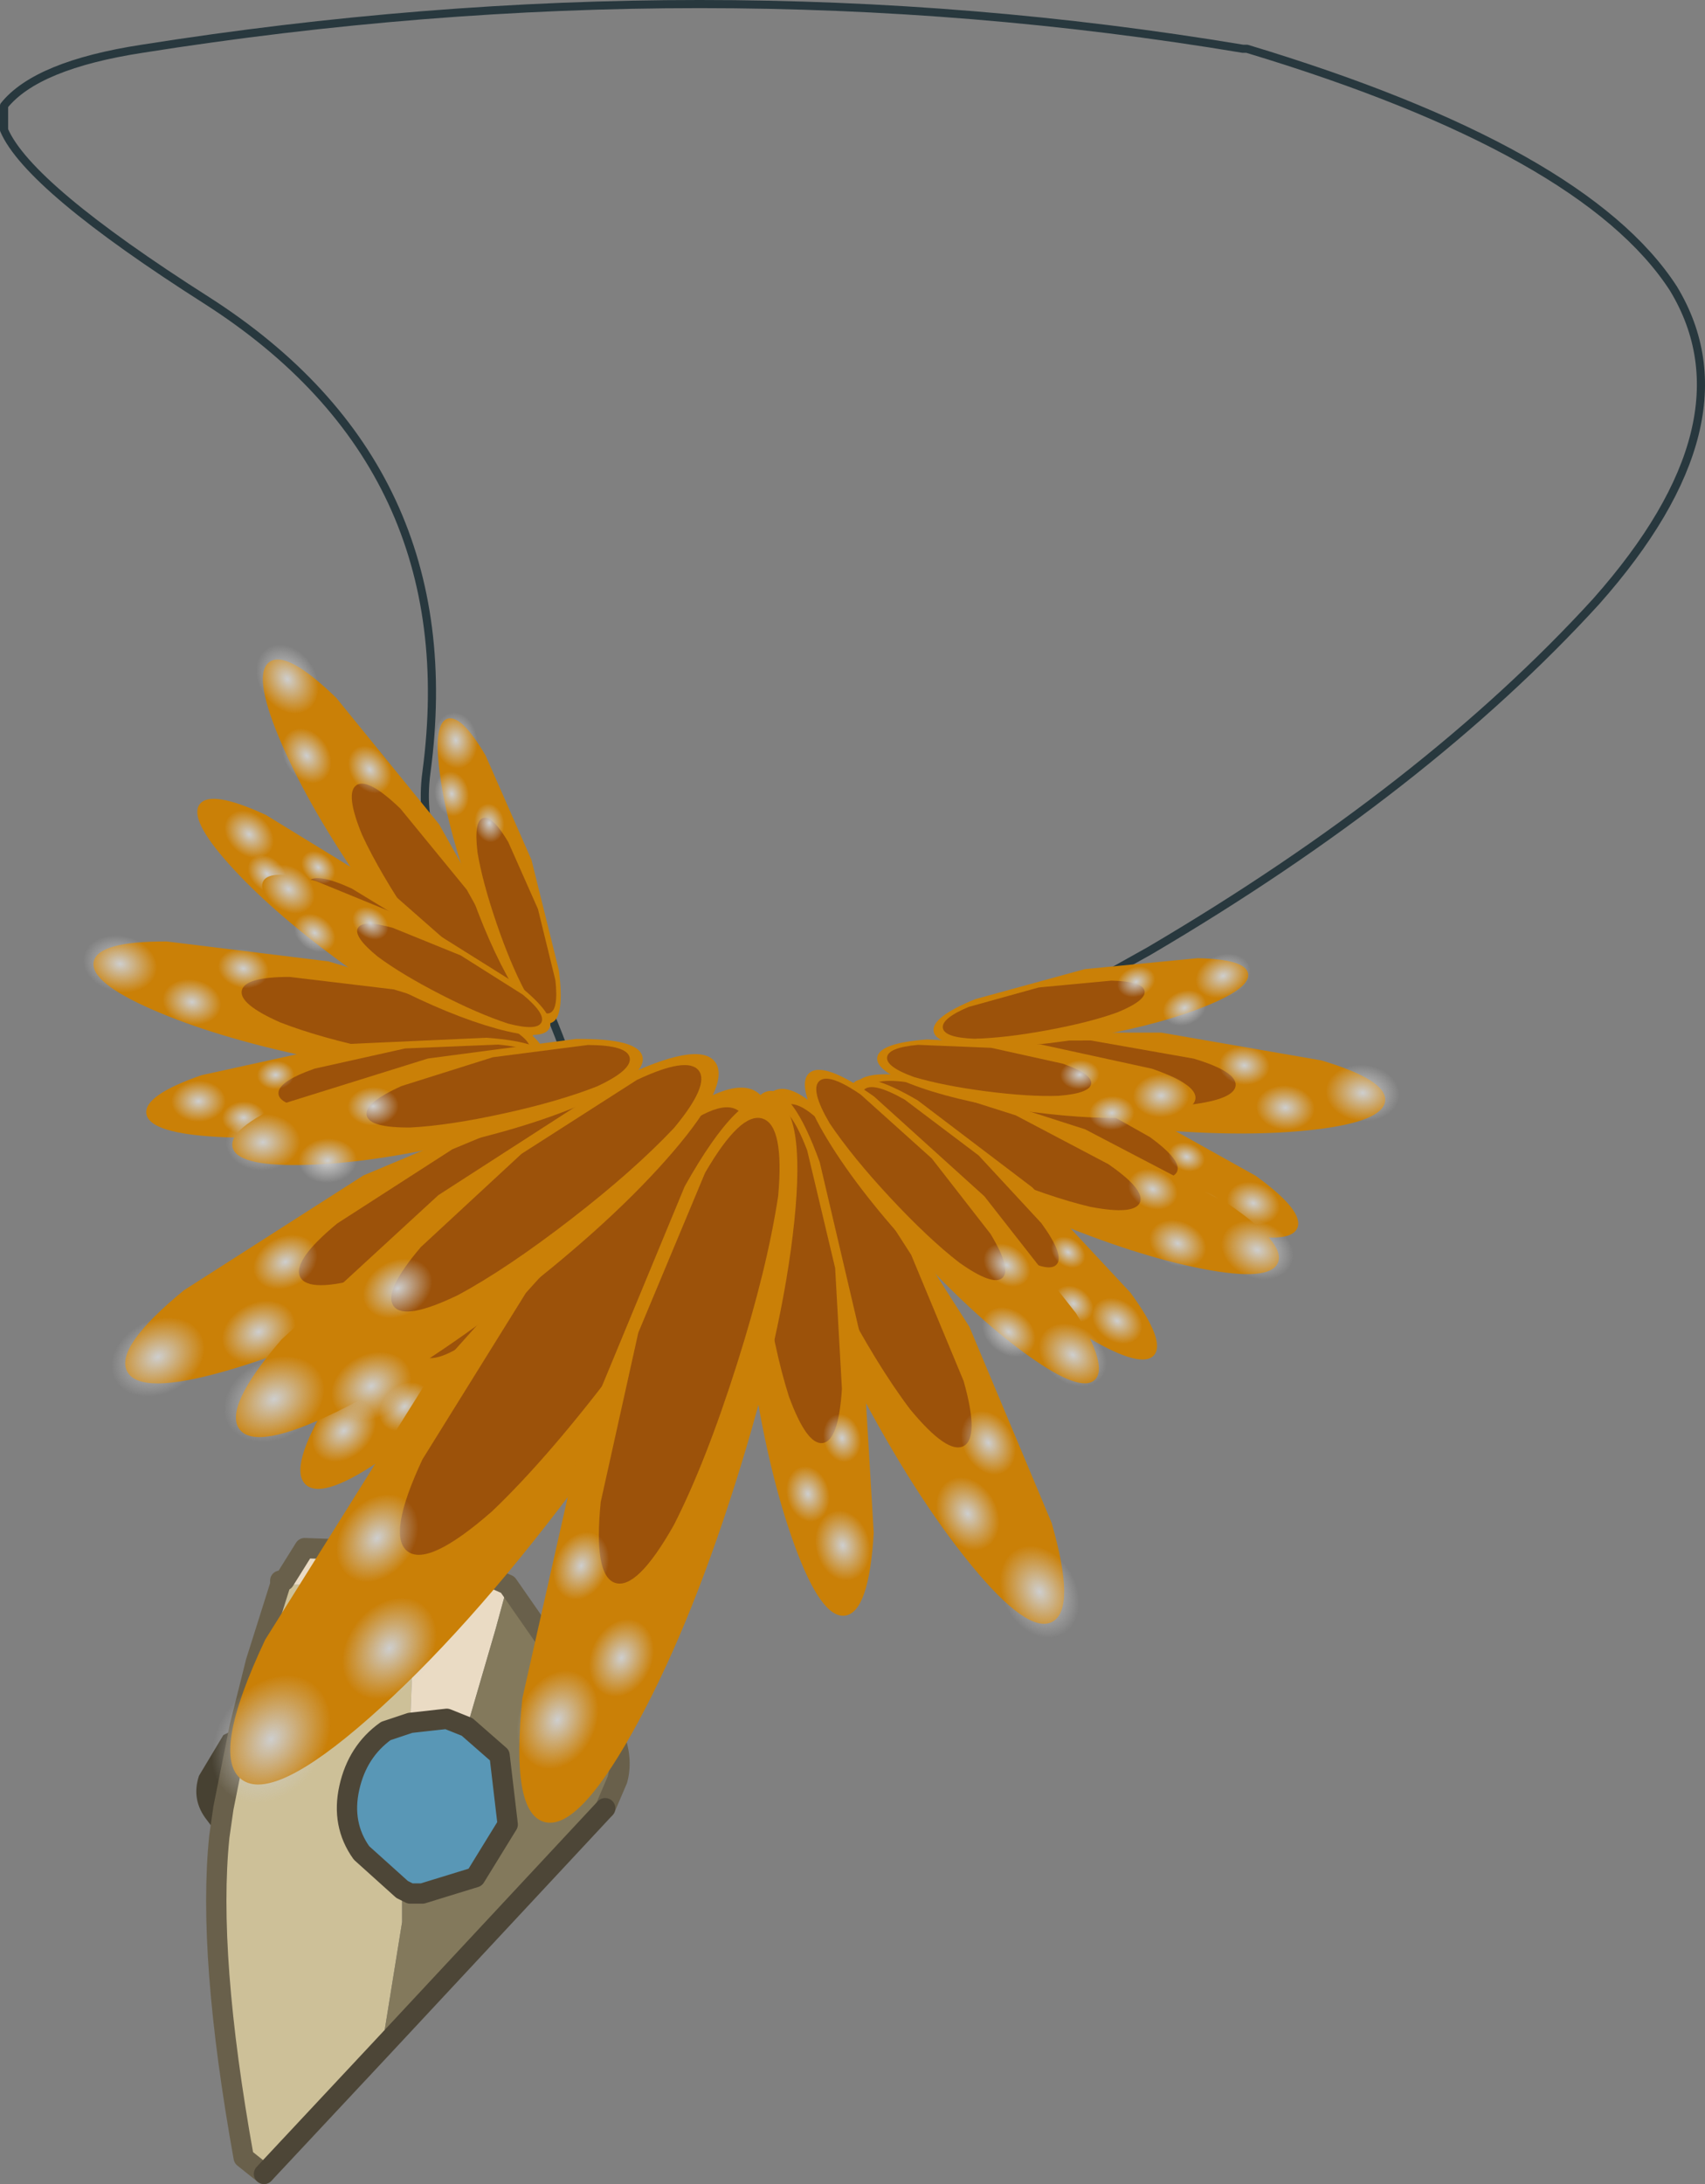 <svg viewBox="0 0 20.989 26.875" xmlns="http://www.w3.org/2000/svg" xmlns:xlink="http://www.w3.org/1999/xlink"><rect x="0" y="0" width="20.989" height="26.875" fill="#808080" stroke="none"/><g transform="translate(-264.5 -187.05)"><use transform="translate(264.45 187.05)" width="21.05" height="26.05" xlink:href="#a"/><use transform="matrix(.049 -.567 -.567 -.049 281.5 201.19)" width="2.1" height="9.9" xlink:href="#b"/><use transform="matrix(-.072 -.391 -.391 .072 279.94 199.44)" width="2.1" height="9.9" xlink:href="#b"/><use transform="scale(.503 -.503) rotate(65.733 590.353 229.737)" width="2.1" height="9.9" xlink:href="#b"/><use transform="matrix(.006 -.085 -.111 -.009 281.7 200.88)" width="8.1" height="8.1" xlink:href="#c"/><use transform="matrix(.005 -.067 -.088 -.007 280.66 200.98)" width="8.1" height="8.1" xlink:href="#c"/><use transform="matrix(.004 -.058 -.076 -.006 280.11 200.42)" width="8.1" height="8.1" xlink:href="#c"/><use transform="matrix(-.022 -.06 -.08 .03 279.97 199.18)" width="8.1" height="8.1" xlink:href="#c"/><use transform="matrix(-.018 -.048 -.063 .024 279.41 199.55)" width="8.1" height="8.1" xlink:href="#c"/><use transform="matrix(-.015 -.042 -.055 .02 278.77 199.22)" width="8.1" height="8.1" xlink:href="#c"/><use transform="matrix(.02 -.059 -.077 -.026 280.16 202.2)" width="8.1" height="8.1" xlink:href="#c"/><use transform="matrix(.015 -.046 -.061 -.02 279.5 202.18)" width="8.1" height="8.1" xlink:href="#c"/><use transform="matrix(.013 -.04 -.053 -.018 279.27 201.52)" width="8.1" height="8.1" xlink:href="#c"/><use transform="matrix(.22 -.526 -.526 -.22 280 203.14)" width="2.1" height="9.9" xlink:href="#b"/><use transform="scale(.399 -.399) rotate(82.597 636.533 146.357)" width="2.1" height="9.9" xlink:href="#b"/><use transform="matrix(.338 -.374 -.374 -.338 278.35 204.12)" width="2.1" height="9.9" xlink:href="#b"/><use transform="matrix(.032 -.079 -.104 -.042 280.27 202.92)" width="8.1" height="8.1" xlink:href="#c"/><use transform="matrix(.025 -.062 -.082 -.034 279.23 202.74)" width="8.1" height="8.1" xlink:href="#c"/><use transform="matrix(.022 -.054 -.071 -.029 278.89 202.02)" width="8.1" height="8.1" xlink:href="#c"/><use transform="matrix(-.003 -.065 -.085 .004 279.15 200.78)" width="8.1" height="8.1" xlink:href="#c"/><use transform="matrix(-.002 -.051 -.068 .003 278.47 200.94)" width="8.1" height="8.1" xlink:href="#c"/><use transform="matrix(-.002 -.044 -.059 .003 278.04 200.44)" width="8.1" height="8.1" xlink:href="#c"/><use transform="matrix(.037 -.05 -.066 -.048 278.37 203.7)" width="8.1" height="8.1" xlink:href="#c"/><use transform="matrix(.029 -.04 -.052 -.038 277.81 203.41)" width="8.1" height="8.1" xlink:href="#c"/><use transform="matrix(.025 -.034 -.045 -.033 277.73 202.73)" width="8.1" height="8.1" xlink:href="#c"/><use transform="translate(266.9 206)" width="5.35" height="7.9" xlink:href="#d"/><use transform="matrix(.66 -.346 -.346 -.66 276.76 207.37)" width="2.1" height="9.9" xlink:href="#b"/><use transform="scale(.521 -.521) rotate(42.985 764.57 480.36)" width="2.1" height="9.9" xlink:href="#b"/><use transform="matrix(.652 -.095 -.095 -.652 274.22 207.03)" width="2.1" height="9.9" xlink:href="#b"/><use transform="matrix(.098 -.052 -.069 -.129 277.18 207.37)" width="8.1" height="8.1" xlink:href="#c"/><use transform="matrix(.078 -.042 -.055 -.102 276.32 206.26)" width="8.1" height="8.1" xlink:href="#c"/><use transform="matrix(.067 -.036 -.048 -.089 276.59 205.31)" width="8.1" height="8.1" xlink:href="#c"/><use transform="matrix(.051 -.068 -.089 -.067 277.86 204.27)" width="8.1" height="8.1" xlink:href="#c"/><use transform="matrix(.04 -.053 -.07 -.053 277.04 203.87)" width="8.1" height="8.1" xlink:href="#c"/><use transform="matrix(.035 -.046 -.061 -.046 277 202.99)" width="8.1" height="8.1" xlink:href="#c"/><use transform="matrix(.079 -.02 -.026 -.104 274.66 206.57)" width="8.1" height="8.1" xlink:href="#c"/><use transform="matrix(.062 -.016 -.021 -.082 274.28 205.83)" width="8.1" height="8.1" xlink:href="#c"/><use transform="matrix(.054 -.014 -.018 -.071 274.72 205.09)" width="8.1" height="8.1" xlink:href="#c"/><use transform="rotate(-34.235 451.109 -336.238) scale(.571)" width="2.1" height="9.9" xlink:href="#b"/><use transform="matrix(.378 -.129 .129 .378 269.61 196.03)" width="2.1" height="9.9" xlink:href="#b"/><use transform="rotate(-53.58 328.773 -165.359) scale(.505)" width="2.1" height="9.9" xlink:href="#b"/><use transform="matrix(.071 -.047 .062 .093 267.5 195.22)" width="8.1" height="8.1" xlink:href="#c"/><use transform="matrix(.056 -.037 .049 .074 267.85 196.2)" width="8.1" height="8.1" xlink:href="#c"/><use transform="matrix(.049 -.032 .043 .064 268.68 196.39)" width="8.1" height="8.1" xlink:href="#c"/><use transform="matrix(.064 -.01 .013 .084 269.8 195.86)" width="8.1" height="8.1" xlink:href="#c"/><use transform="matrix(.051 -.008 .011 .067 269.81 196.58)" width="8.1" height="8.1" xlink:href="#c"/><use transform="matrix(.044 -.007 .009 .058 270.31 196.97)" width="8.1" height="8.1" xlink:href="#c"/><use transform="matrix(.042 -.046 .061 .055 267.15 197.28)" width="8.1" height="8.1" xlink:href="#c"/><use transform="matrix(.033 -.036 .048 .044 267.46 197.77)" width="8.1" height="8.1" xlink:href="#c"/><use transform="matrix(.029 -.032 .042 .038 268.13 197.7)" width="8.1" height="8.1" xlink:href="#c"/><use transform="matrix(.118 -.559 .559 .118 265.53 199.47)" width="2.1" height="9.9" xlink:href="#b"/><use transform="rotate(-62.815 296.134 -119.958) scale(.4)" width="2.1" height="9.9" xlink:href="#b"/><use transform="rotate(-97.478 221.478 -16.206) scale(.506)" width="2.1" height="9.9" xlink:href="#b"/><use transform="matrix(.018 -.083 .11 .024 265.46 199.15)" width="8.1" height="8.1" xlink:href="#c"/><use transform="matrix(.015 -.066 .087 .019 266.45 199.57)" width="8.1" height="8.1" xlink:href="#c"/><use transform="matrix(.013 -.057 .075 .017 267.14 199.13)" width="8.1" height="8.1" xlink:href="#c"/><use transform="matrix(.039 -.052 .068 .052 267.62 197.99)" width="8.1" height="8.1" xlink:href="#c"/><use transform="matrix(.031 -.041 .054 .041 268.03 198.53)" width="8.1" height="8.1" xlink:href="#c"/><use transform="matrix(.027 -.035 .047 .035 268.76 198.41)" width="8.1" height="8.1" xlink:href="#c"/><use transform="matrix(-.002 -.062 .082 -.002 266.62 200.86)" width="8.1" height="8.1" xlink:href="#c"/><use transform="matrix(-.001 -.049 .065 -.002 267.24 201.01)" width="8.1" height="8.1" xlink:href="#c"/><use transform="matrix(-.001 -.043 .056 -.002 267.67 200.46)" width="8.1" height="8.1" xlink:href="#c"/><use transform="matrix(-.347 -.661 .661 -.347 266.43 204.62)" width="2.1" height="9.9" xlink:href="#b"/><use transform="rotate(-102.421 214.796 -6.639) scale(.522)" width="2.1" height="9.9" xlink:href="#b"/><use transform="matrix(-.483 -.45 .45 -.483 268.77 205.79)" width="2.1" height="9.9" xlink:href="#b"/><use transform="matrix(-.051 -.099 .131 -.067 266.12 204.42)" width="8.1" height="8.1" xlink:href="#c"/><use transform="matrix(-.04 -.078 .103 -.053 267.43 203.97)" width="8.1" height="8.1" xlink:href="#c"/><use transform="matrix(-.035 -.068 .09 -.046 267.79 203.04)" width="8.1" height="8.1" xlink:href="#c"/><use transform="matrix(-.004 -.085 .112 -.005 267.3 201.47)" width="8.1" height="8.1" xlink:href="#c"/><use transform="matrix(-.003 -.067 .088 -.004 268.19 201.62)" width="8.1" height="8.1" xlink:href="#c"/><use transform="matrix(-.002 -.058 .077 -.003 268.79 200.91)" width="8.1" height="8.1" xlink:href="#c"/><use transform="matrix(-.053 -.061 .081 -.071 268.62 205.19)" width="8.1" height="8.1" xlink:href="#c"/><use transform="matrix(-.042 -.048 .064 -.056 269.39 204.78)" width="8.1" height="8.1" xlink:href="#c"/><use transform="matrix(-.037 -.042 .055 -.049 269.38 203.9)" width="8.1" height="8.1" xlink:href="#c"/><use transform="rotate(-143.055 169.198 59.984) scale(1.068)" width="2.1" height="9.9" xlink:href="#b"/><use transform="matrix(-.457 -.591 .591 -.457 267.93 205.26)" width="2.1" height="9.9" xlink:href="#b"/><use transform="rotate(-162.401 152.304 83.82) scale(.944)" width="2.1" height="9.9" xlink:href="#b"/><use transform="matrix(-.126 -.097 .128 -.167 267.83 209.52)" width="8.1" height="8.1" xlink:href="#c"/><use transform="matrix(-.1 -.077 .101 -.132 269.29 208.18)" width="8.1" height="8.1" xlink:href="#c"/><use transform="matrix(-.087 -.067 .088 -.114 269.14 206.71)" width="8.1" height="8.1" xlink:href="#c"/><use transform="matrix(-.056 -.107 .141 -.074 267.53 205)" width="8.1" height="8.1" xlink:href="#c"/><use transform="matrix(-.045 -.085 .112 -.059 268.8 204.69)" width="8.1" height="8.1" xlink:href="#c"/><use transform="matrix(-.039 -.074 .097 -.051 269.16 203.41)" width="8.1" height="8.1" xlink:href="#c"/><use transform="matrix(-.107 -.046 .061 -.141 271.55 208.97)" width="8.1" height="8.1" xlink:href="#c"/><use transform="matrix(-.085 -.037 .048 -.111 272.3 208.05)" width="8.1" height="8.1" xlink:href="#c"/><use transform="matrix(-.073 -.032 .042 -.097 271.78 206.84)" width="8.1" height="8.1" xlink:href="#c"/></g><defs><g id="a"><path d="m10.55 6.65-.25.15-.3-.15-.1-.35.1-.3v-.05q.15-.15.3-.15l.25.15.15.35-.15.35m-.25.15L10 6l.3.8" fill="#96c0cf" fill-rule="evenodd" transform="translate(-5.25 15.95)"/><path d="M3.3 26.05q-.35-1.7-.15-3.6m1.6-.5.3.8" fill="none" stroke="#fff" stroke-linecap="round" stroke-linejoin="round" stroke-width=".05"/><path d="M8 16.75q-.95-4.65-1.9-5.4T5.3 9.5q.5-3.75-2.7-5.8Q.4 2.3.1 1.6v-.3Q.5.8 1.8.6 8.75-.5 15.35.6h.05q4.15 1.25 5.25 2.95 1 1.65-.95 3.85-2.1 2.3-5.5 4.3l-2.15 1.2-2.55 1.85" fill="none" stroke="#28383e" stroke-linecap="round" stroke-linejoin="round" stroke-width=".1"/></g><g id="b" fill-rule="evenodd"><path d="M1.05-4.95q.45 0 .75 1.45L2.1 0l-.3 3.5q-.3 1.45-.75 1.45T.3 3.5 0 0t.3-3.5.75-1.45" fill="#ca8007" transform="translate(0 4.95)"/><path d="M1.6 3.75q-.2.9-.5.9t-.5-.9Q.45 2.8.45 1.5.45.15.6-.75q.2-.95.5-.95t.5.95l.2 2.25-.2 2.25" fill="#9c520a" transform="translate(0 4.95)"/></g><g id="d"><path d="m8.25 5.3-.2 1-.05.35-.15-.2q-.2-.25-.1-.55l.3-.5.2-.1" fill="#474132" fill-rule="evenodd" transform="translate(-7.7 -3)"/><path d="M8.75 3.55h.75l.5.05.4.3-.05 1.35-.3.1q-.35.25-.45.7t.15.8l.5.45v.4L10 9.25 8.55 10.8l-.25-.2Q7.85 8.1 8 6.65l.05-.35.2-1 .2-.8.3-.95" fill="#cdc098" fill-rule="evenodd" transform="translate(-7.7 -3)"/><path d="m10.45 3.15.65.2.45.2-.15.55-.35 1.2-.25-.1-.45.05.05-1.35-.4-.3-.5-.05h-.75V3.5h.05l.25-.4 1.4.05" fill="#eadbc4" fill-rule="evenodd" transform="translate(-7.7 -3)"/><path d="m11.05 5.3.35-1.2.15-.55.8 1.15q.7.7.55 1.25l-.15.35L10 9.25l.25-1.55v-.4l.1.05h.15l.65-.2.4-.65-.1-.85-.4-.35" fill="#83795c" fill-rule="evenodd" transform="translate(-7.7 -3)"/><path d="m10.35 5.25.45-.05.25.1.4.35.1.85-.4.65-.65.2h-.15l-.1-.05-.5-.45q-.25-.35-.15-.8t.45-.7l.3-.1" fill="#5997b6" fill-rule="evenodd" transform="translate(-7.7 -3)"/><path d="M2.75.15 1.35.1 1.1.5h-.05v.05l-.3.95-.2.8-.2 1-.05.35Q.15 5.1.6 7.6l.25.2m3-7.25L3.4.35M5.05 3.3l.15-.35q.15-.55-.55-1.25L3.85.55" fill="none" stroke="#69604b" stroke-linecap="round" stroke-linejoin="round" stroke-width=".25"/><path d="m3.4.35-.65-.2m-.1 2.1.45-.05.25.1m-.8 2 .1.05h.15l.65-.2.4-.65-.1-.85-.4-.35M2.3 6.25 5.05 3.3M.85 7.8 2.3 6.25m.35-4-.3.1q-.35.25-.45.7t.15.8l.5.45" fill="none" stroke="#4d4637" stroke-linecap="round" stroke-linejoin="round" stroke-width=".25"/></g><radialGradient id="e" cx="0" cy="0" r="819.2" gradientTransform="translate(4.05) scale(.005)" gradientUnits="userSpaceOnUse"><stop stop-color="#cecece" offset="0"/><stop stop-color="#cecece" stop-opacity="0" offset="1"/></radialGradient><path d="M4.05-4.05q1.7 0 2.85 1.15Q8.1-1.7 8.1 0T6.9 2.85q-1.15 1.2-2.85 1.2t-2.9-1.2Q0 1.7 0 0t1.15-2.9q1.2-1.15 2.9-1.15" fill="url(#e)" fill-rule="evenodd" transform="translate(0 4.05)" id="c"/></defs></svg>